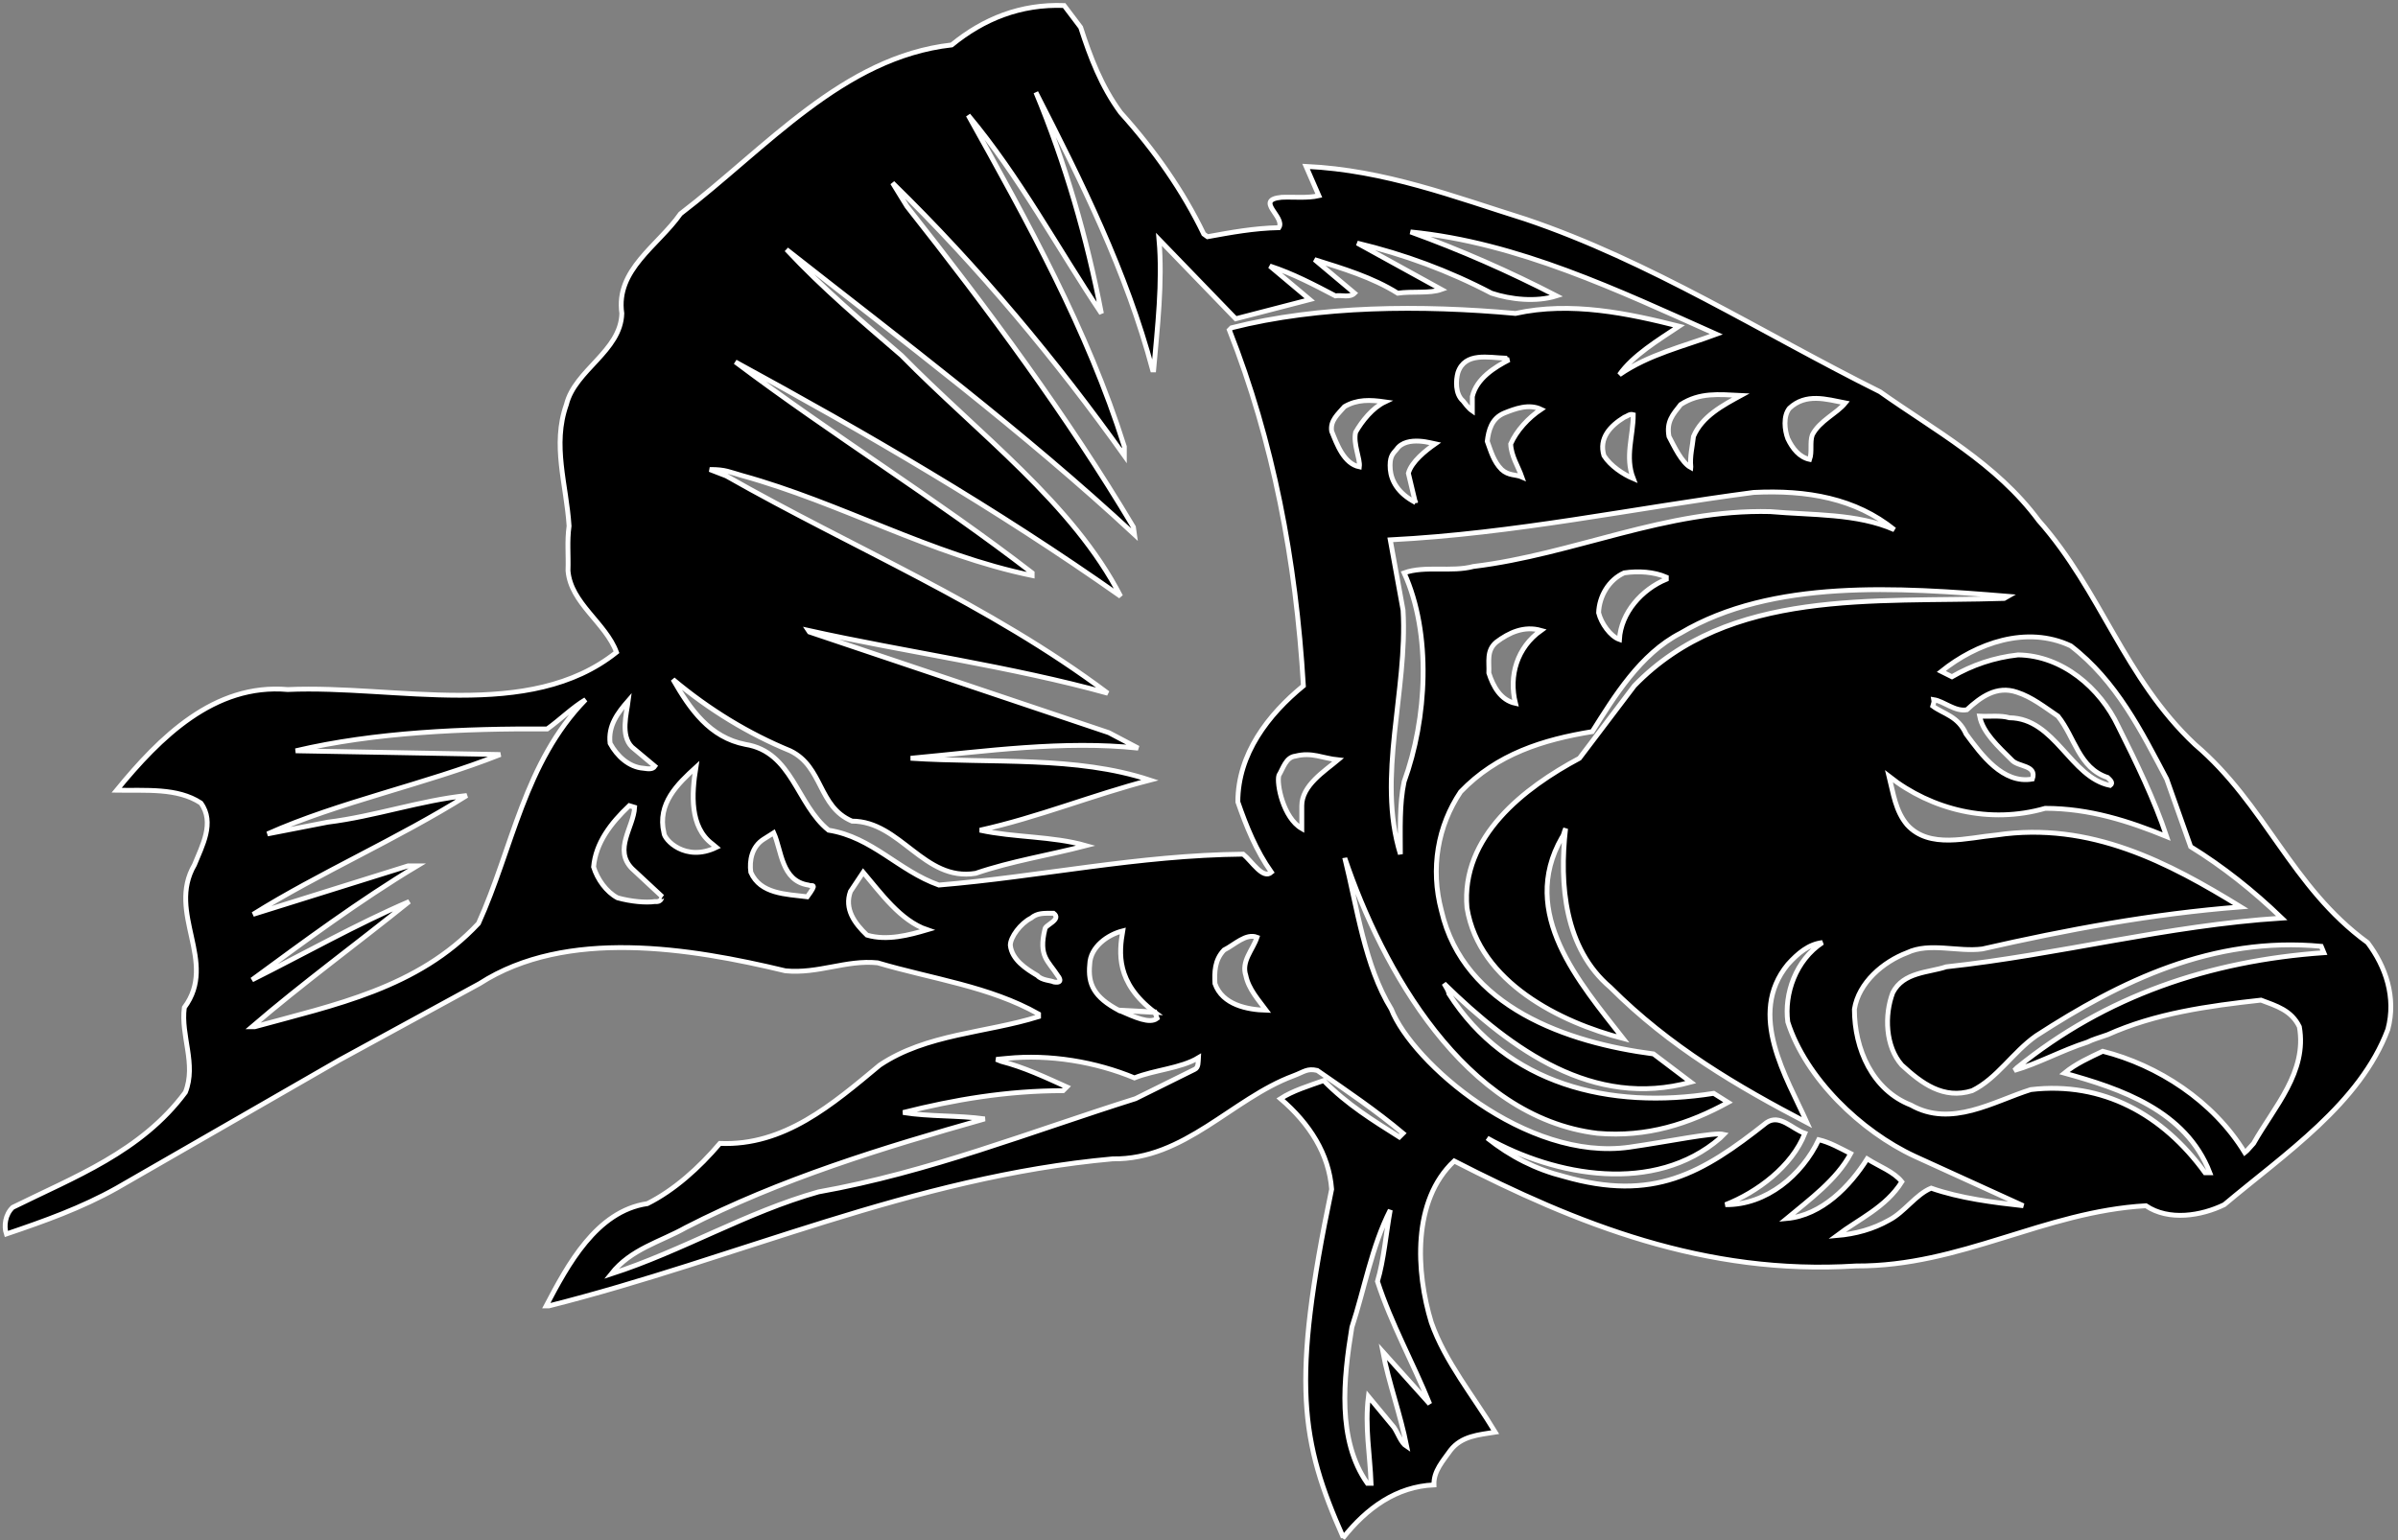 <?xml version="1.0" encoding="UTF-8"?>
<svg xmlns="http://www.w3.org/2000/svg" xmlns:xlink="http://www.w3.org/1999/xlink" width="495pt" height="318pt" viewBox="0 0 495 318" version="1.1">
<rect x="0" y="0" width="495" height="318" fill="#808080" stroke="none"/>
<g id="surface1">
<path style=" stroke:none;fill-rule:nonzero;fill:rgb(0%,0%,0%);fill-opacity:1;" d="M 488.723 194.629 C 472.883 183.078 467.711 166.141 453.082 153.711 C 438.449 139.961 433.723 122.031 420.852 107.512 C 412.051 95.629 399.402 88.922 388.07 80.891 C 363.762 68.789 340.66 53.938 314.922 45.25 C 300.18 40.629 285.879 35.129 269.602 34.359 L 272.238 40.41 C 269.82 40.961 267.07 40.629 264.539 40.738 C 258.82 41.289 265.422 44.809 263.988 47.008 C 258.82 47.121 254.09 48 249.25 48.879 L 248.48 48.328 C 244.191 39.422 238.359 31.059 231.32 23.25 C 227.359 17.859 225.051 11.809 223.07 5.648 L 219.66 1.141 C 210.641 0.809 203.051 3.891 196.449 9.277 C 174.008 11.809 158.277 30.508 140.461 44.148 C 135.84 50.75 127.039 55.699 128.359 64.719 C 128.141 72.531 118.68 76.379 116.918 83.531 C 113.949 91.891 116.918 100.031 117.469 108.609 C 117.027 111.801 117.359 114.441 117.25 117.852 C 117.801 124.559 125.059 128.629 127.258 134.68 C 109.219 149.09 81.719 141.391 59.391 142.379 C 44.207 141.059 32.988 152.281 24.078 163.172 C 30.129 163.281 36.617 162.621 41.457 165.809 C 44.43 169.879 41.68 174.719 40.141 178.57 C 34.309 188.578 45.09 198.59 38.047 208.051 C 37.277 213.879 40.578 219.711 38.27 225.539 C 29.141 237.859 15.277 243.031 2.629 249.301 C 1.09 250.73 0.758 253.152 1.309 254.801 C 9.117 252.16 16.82 249.41 24.078 245.34 L 69.949 218.941 L 98.988 203.102 C 116.918 191.551 142.438 195.73 162.129 200.461 C 168.949 201.121 174.672 198.148 181.16 198.809 C 192.27 202.109 204.262 203.648 214.379 209.371 L 214.379 209.922 C 203.488 213.328 191.281 213.441 181.602 219.93 C 171.809 228.07 161.91 236.652 148.598 236.102 C 144.309 241.16 139.141 245.781 133.641 248.531 C 123.078 250.07 117.141 261.289 112.738 269.652 L 113.289 269.652 C 152.23 259.859 188.309 243.031 229.672 239.289 C 244.52 239.512 254.312 226.863 266.961 222.156 C 269.25 221.305 269.793 220.551 271.91 221.031 C 277.961 225.211 284.121 229.391 289.621 234.012 L 288.852 234.781 C 283.461 231.371 278.07 228.07 273.23 223.121 C 270.148 224.219 266.852 225.211 264.32 226.859 C 270.371 232.031 274.328 238.301 274.879 245.559 C 266.48 285.688 268.496 297.613 277.273 317.445 L 277.191 317.609 C 282.141 311.34 288.301 306.941 296 306.609 C 295.891 303.75 297.871 301.66 299.41 299.461 C 301.719 296.492 305.238 296.27 308.648 295.719 C 304.141 288.242 298.309 281.199 295.449 273.059 C 292.262 262.609 291.488 247.871 300.18 239.73 C 325.48 252.711 351.988 263.379 383.121 261.402 C 404.789 261.512 421.84 250.18 442.961 248.969 C 447.691 252.16 454.402 251.059 459.133 248.75 C 471.562 238.301 487.18 227.852 492.902 212.559 C 494.66 205.961 492.461 199.578 488.723 194.629 Z M 369.371 84.301 C 372.781 81.109 376.961 82.43 380.922 83.199 C 379.16 85.398 375.641 86.828 374.102 89.801 C 373.551 91.34 374.102 93.32 373.551 94.859 C 371.461 94.422 370.031 92.66 369.039 90.57 C 368.379 88.809 368.051 85.949 369.371 84.301 Z M 391.039 109.379 C 383.34 105.969 374.102 106.41 365.41 105.641 C 343.852 105.09 325.039 114.441 304.141 116.969 C 299.629 118.18 294.129 116.75 289.84 118.289 C 295.559 130.828 294.57 148.43 289.84 161.41 C 288.852 166.031 289.07 171.309 289.07 176.371 C 284.121 160.422 290.609 142.602 289.621 125.988 L 286.98 111.469 C 312.828 110.148 336.922 104.98 362 101.68 C 373 101.129 383.012 102.891 391.039 109.379 Z M 343.961 119.172 L 343.961 119.609 C 338.898 121.699 334.609 126.539 334.281 132.039 C 332.41 131.379 330.539 128.738 329.988 126.539 C 330.102 123.129 332.078 119.719 335.27 118.289 C 338.238 117.852 341.43 118.07 343.961 119.172 Z M 312.828 145.238 C 309.75 144.578 308.211 141.719 307.328 138.969 C 307.441 136.66 306.781 134.352 308.871 132.59 C 311.512 130.609 314.59 129.18 318.109 130.172 C 313.16 133.691 311.398 139.52 312.828 145.238 Z M 292.18 103.742 L 292.18 103.824 L 292.156 103.73 C 288.516 101.832 287.199 99.254 286.98 96.949 C 286.789 94.352 287.414 93.777 288.301 92.77 C 290.367 89.789 296.027 91.637 296.219 91.672 C 294.352 92.988 291.379 95.301 290.719 97.719 L 292.156 103.73 C 292.164 103.734 292.168 103.738 292.18 103.742 Z M 314.148 98.488 C 312.941 97.953 311.398 98.27 309.969 96.949 C 308.32 95.301 307.77 93.211 307 91.121 C 307.273 88.863 307.879 86.391 310.52 85.289 C 312.719 84.41 315.578 83.309 318.109 84.52 C 315.469 86.281 313.051 88.922 311.84 91.672 C 311.949 94.199 313.379 96.289 314.148 98.488 Z M 303.922 81.879 L 303.922 84.852 C 303.094 84.285 302.352 83.227 301.996 82.785 C 300.344 81.355 300.512 78.469 300.949 76.93 C 302.379 72.641 307.328 73.852 310.738 73.961 C 310.852 74.289 311.289 74.289 311.512 74.289 C 308.539 75.828 304.801 78.141 303.922 81.879 Z M 337.141 98.82 C 335.051 97.941 332.41 96.18 331.09 94.09 C 329.988 90.461 332.41 87.93 335.27 86.172 C 335.93 85.949 336.371 85.398 337.141 85.621 C 337.141 90.02 335.379 94.309 337.141 98.82 Z M 359.359 81.66 C 355.73 83.641 351.328 85.949 349.57 90.129 C 349.352 92.219 348.801 94.199 349.02 96.398 L 349.008 96.535 C 347.137 95.547 345.5 92 344.512 90.129 C 343.961 87.051 345.281 85.621 346.93 83.531 C 350.891 81 354.738 81.438 359.359 81.66 Z M 129.68 144.691 C 129.348 147.328 128.027 151.84 130.449 154.262 L 135.18 158.219 C 134.738 158.879 133.898 158.797 132.812 158.633 C 129.844 158.41 127.367 156.129 125.938 153.488 C 125.5 149.859 127.48 147.219 129.68 144.691 Z M 98.77 190.672 C 86.23 204.09 68.961 207.5 52.57 212.012 L 52.02 212.012 C 62.25 203.211 73.688 194.852 84.469 186.16 C 73.688 190.781 62.797 196.941 52.02 202.328 C 62.359 194.738 74.348 185.828 86.117 178.789 L 84.25 178.789 L 52.238 188.801 C 65.77 180.328 82.16 173.18 96.348 164.27 C 86.777 165.262 77.43 168.559 67.641 169.77 L 55.211 172.191 C 69.949 165.59 87.77 161.961 103.277 155.801 C 89.527 155.578 75.117 155.25 61.039 155.031 C 77.32 151.18 96.02 150.41 112.961 150.52 C 115.711 148.539 118.238 146.012 120.879 144.469 C 108.23 157.449 105.809 175.16 98.77 190.672 Z M 135.18 186.16 C 133.324 186.434 130.23 186.16 127.48 185.391 C 125.168 184.18 123.301 181.539 122.527 179.012 C 122.969 174.059 126.051 169.988 129.898 166.359 L 131 166.691 C 130.777 170.871 126.598 175.379 130.449 179.34 L 136.719 185.172 C 136.5 185.059 136.801 186.312 135.18 186.16 Z M 137.051 171.969 C 135.617 165.922 139.91 161.852 143.648 158.441 C 142.77 163.941 142.328 170.762 147.059 174.281 L 147.883 174.969 C 141.438 178.074 137.078 173.344 137.051 171.969 Z M 166.641 185.172 C 162.238 184.621 156.961 184.621 154.98 180.109 C 154.648 177.691 155.199 174.828 157.621 173.289 L 159.711 171.969 C 161.359 175.602 161.25 181.871 166.859 182.75 C 167.59 183.121 168.883 182.105 166.641 185.172 Z M 178.961 193.09 C 176.43 190.672 174.23 187.699 175.551 184.07 L 178.188 180.109 C 181.82 184.398 185.891 190.121 191.391 191.988 C 187.648 193.09 183.141 194.301 178.961 193.09 Z M 214.16 201.449 C 211.738 200.02 208.879 198.148 208.551 195.18 C 208.551 193.531 210.641 190.672 212.84 189.57 C 214.16 188.469 215.48 188.578 217.488 188.578 C 219.246 189.898 215.672 191 215.699 191.852 C 214.324 197.488 216.359 198.371 218.34 201.449 C 218.367 201.473 219.734 203.117 217.57 202.77 C 216.938 202.441 215.039 202.441 214.16 201.449 Z M 246.609 220.809 L 234.398 226.859 C 212.73 233.68 191.828 242.039 168.949 246.109 C 154.098 250.289 140.789 258.32 126.16 263.051 C 130.23 257.879 136.277 256.449 141.559 253.48 C 161.027 243.469 182.258 236.98 203.27 231.039 C 197.77 230.27 191.828 230.602 186.438 229.719 C 196.891 227.082 207.781 225.211 219.441 225.211 L 220.211 224.441 C 215.809 222.461 211.41 220.371 206.68 219.16 L 205.648 218.746 L 207.766 218.543 C 216.73 217.633 226.262 219.27 234.18 222.57 C 238.25 220.922 243.75 220.605 247.379 218.406 C 247.324 219.23 247.434 220.453 246.609 220.809 Z M 238.277 208.953 L 238.387 208.957 L 238.855 210.277 C 237.297 211.469 234.297 210.055 231.078 208.656 L 231.016 208.656 C 225.809 205.902 224.547 203.223 224.941 199.141 C 225.051 195.512 228.68 192.98 231.762 192.211 C 230.992 196.699 230.316 202.875 238.277 208.953 Z M 250.789 203.102 C 250.68 200.789 250.68 198.262 252.66 196.172 C 254.859 195.07 257.172 192.648 259.48 193.531 C 258.602 196.172 256.18 198.48 257.172 201.449 C 257.719 204.199 259.809 206.512 261.352 208.602 C 257.5 208.488 252.328 207.5 250.789 203.102 Z M 256.621 176.371 C 234.84 176.59 214.93 180.988 193.809 182.75 C 185.449 179.781 180.059 172.852 171.039 171.422 C 164.438 166.141 163.559 155.25 153.879 153.711 C 146.508 152.281 142.438 146.449 138.918 140.289 C 146.398 146.559 154.539 151.512 163.121 155.031 C 169.938 158.328 168.84 166.578 175.879 169.551 C 185.891 169.551 190.73 182.09 201.398 180.328 C 208.77 177.801 216.578 176.59 224.172 174.609 C 217.238 172.629 209.32 172.961 202.281 171.422 C 214.27 168.781 225.488 164.16 237.371 161.078 C 222.078 156.02 204.922 157.672 187.98 156.57 C 203.27 155.141 219.66 152.828 234.949 154.48 L 228.898 151.289 L 167.078 130.5 L 166.859 130.172 C 186.66 134.57 208.879 137.648 228.68 143.148 C 204.039 124.672 176.211 113.23 149.918 98.27 L 146.508 96.949 C 149.758 96.91 150.727 97.523 153.18 98.199 C 173.613 103.84 192.16 114.551 213.059 118.84 L 213.059 118.289 C 193.258 103 171.809 89.801 151.789 74.73 C 178.852 89.469 205.578 104.98 231.32 123.129 C 221.531 103.988 201.84 89.469 186.109 73.41 C 178.078 66.48 169.938 59.66 162.348 51.52 C 186.109 70.219 211.188 89.031 234.18 110.371 L 233.961 108.828 C 220.32 85.949 204.148 64.059 187.211 42.609 L 184.238 37.77 C 201.949 55.039 218.23 74.621 232.09 94.09 L 232.09 92.219 C 224.5 68.129 212.18 45.91 199.859 23.801 C 210.531 36.559 218.34 51.301 227.359 64.719 C 224.391 49.211 219.879 33.59 213.828 19.07 C 223.289 37.551 232.531 56.141 237.922 76.379 L 238.141 76.379 C 238.91 67.578 240.012 58.23 239.238 49.43 L 255.078 65.82 L 270.371 61.859 L 262.121 54.93 C 266.852 56.469 271.25 58.781 275.648 61.09 C 276.969 60.871 278.621 61.531 279.609 60.539 L 271.359 53.609 C 277.301 55.48 283.238 57.238 288.52 60.539 C 291.488 60.102 295.121 60.648 297.539 59.77 L 280.16 50.199 C 289.84 52.508 299.078 55.922 307.879 60.539 C 311.84 61.859 317.121 62.41 321.301 61.09 C 311.512 56.031 301.5 51.629 291.16 47.891 C 313.379 50.09 334.059 59.988 354.301 69.008 C 347.48 71.539 340.328 73.188 334.281 77.371 C 337.031 73.41 342.312 70.219 346.602 67.359 C 336.148 64.719 324.27 62.188 312.828 64.719 C 293.469 62.961 272.352 63.07 254.199 67.688 L 253.762 68.129 C 262.781 91.012 267.512 115.648 269.051 141.609 C 261.789 147.551 255.52 155.691 255.52 165.59 C 257.281 170.648 259.262 175.602 262.449 180.109 C 260.691 181.648 258.488 177.91 256.621 176.371 Z M 280.602 96.398 C 277.41 95.738 275.98 91.781 274.879 89.031 C 274.551 86.828 276.199 85.512 277.52 83.969 C 280.16 82.43 282.801 82.539 285.879 82.98 C 283.352 84.188 281.148 86.938 279.828 89.25 C 279.281 91.672 280.82 94.75 280.602 96.398 Z M 268.719 166.359 L 268.719 171.09 C 264.871 168.891 263.469 161.781 263.988 160.09 C 264.871 158.66 265.422 156.352 267.398 156.129 C 270.809 155.25 273.012 156.57 276.199 156.898 C 273.449 159.211 268.719 162.18 268.719 166.359 Z M 295.121 289.891 L 285.441 279.109 C 286.648 285.492 289.07 291.98 290.391 298.691 C 289.18 297.922 288.629 296.051 287.75 294.73 L 282.469 288.352 C 281.699 294.621 282.801 300.34 283.02 306.281 L 282.25 306.281 C 275.98 297.371 277.301 284.719 279.059 274.051 C 281.699 266.02 283.129 257.441 286.98 249.852 C 286.102 254.691 285.66 260.191 284.34 264.59 C 287.199 273.391 291.711 281.422 295.121 289.891 Z M 398.633 245.34 C 395.441 246.66 393.133 250.289 389.941 251.941 C 386.641 253.809 383.012 254.801 379.16 255.129 C 383.672 251.719 389.281 249.301 392.582 244.02 C 390.93 241.93 387.852 240.832 385.43 239.289 C 381.91 244.902 376.078 250.949 368.82 251.609 C 373.441 247.762 379.16 243.582 382.02 238.191 C 379.82 237.09 377.73 235.879 375.422 235.332 C 372.012 242.59 364.641 248.859 356.172 248.75 C 362.66 246.219 369.922 240.832 372.562 234.012 C 369.922 233.129 367.391 229.941 364.641 231.809 C 351.336 242.355 341.242 248.215 322.84 242.922 C 317.121 241.492 311.84 238.852 307 235 C 321.078 242.922 341.539 246.66 355.07 235 L 355.84 234.23 C 353.805 233.734 344.617 235.691 336.371 236.871 C 315.016 239.922 291.488 219.379 287.199 208.379 C 281.699 199.469 280.133 187.328 277.602 177.211 L 277.602 177.195 C 285.301 199.965 302.27 230.711 329.77 234.012 C 340 234.891 348.691 232.031 356.719 227.629 L 353.75 225.762 C 332.301 229.172 311.07 224 299.078 205.191 C 298.969 204.422 298.422 203.762 298.09 203.102 C 312.172 216.852 328.891 228.949 349.02 223.449 L 341.32 217.621 C 323.609 215.309 302.16 208.051 297.539 188.031 C 295.23 179.34 296.77 170.539 301.5 163.5 C 308.98 155.691 318.551 152.719 328.672 151.07 C 333.18 143.922 338.57 135.012 346.93 130.719 C 365.852 119.5 391.812 121.262 414.473 123.129 L 413.699 123.57 C 386.75 124.449 356.941 121.371 337.359 141.609 L 326.031 156.57 C 314.699 162.621 301.5 172.738 302.82 187.48 C 305.352 202.879 322.18 211.129 335.051 214.43 C 326.031 202.879 313.488 188.578 322.398 172.961 C 322.84 172.41 322.84 171.75 323.172 171.09 C 321.852 182.641 322.949 195.84 332.41 203.871 C 344.73 216.191 358.699 224.332 373 231.809 C 368.82 222.461 360.57 209.48 369.039 199.141 C 371.129 196.828 373.328 194.961 376.191 194.629 C 370.691 198.262 368.27 205.191 369.039 211.02 C 372.781 222.68 384.109 233.57 395.223 238.742 L 417.66 248.969 C 411.609 248.309 404.57 247.43 398.633 245.34 Z M 415.242 156.898 C 416.562 158.441 420.52 157.891 419.531 160.859 C 413.449 161.945 409 155.832 405.852 151.566 C 404.172 147.824 401.16 147.441 398.961 145.789 C 399.07 145.352 399.289 145.02 399.18 144.469 C 401.27 144.801 403.582 147 406 146.559 C 408.859 143.922 412.16 141.5 416.34 142.93 C 419.422 143.922 422.062 146.012 424.812 147.879 C 428.332 152.281 429.102 158.551 435.039 160.531 C 435.48 160.969 436.359 161.629 435.59 162.18 C 427.34 160.531 424.262 148.32 414.801 148.211 C 412.93 147.66 410.73 147.988 408.641 147.879 C 409.301 151.289 412.492 154.148 415.242 156.898 Z M 430.859 215.199 C 432.016 214.621 433.227 214.293 435.039 213.66 C 444.832 209.262 455.723 207.719 466.723 206.512 C 469.91 207.719 472.992 208.602 474.641 212.012 C 476.289 221.359 469.473 228.512 465.18 236.102 C 463.504 237.957 464.027 237.434 463.367 237.984 C 456.875 227.312 445.383 219.93 434.051 217.07 C 431.301 218.391 428.551 219.602 426.133 221.582 C 437.68 224.77 451.211 229.281 456.16 242.152 L 455.172 242.152 C 446.48 230.16 434.051 223.23 419.199 224.988 C 411.5 227.41 402.812 232.91 394.449 228.18 C 386.531 225.102 382.789 216.629 382.789 208.379 C 383.672 202.879 388.73 198.59 393.68 196.719 C 398.301 194.52 404.133 196.609 409.191 195.949 C 426.57 191.988 444.172 188.691 462.539 187.262 C 447.691 178.129 431.52 169.551 412.16 172.41 C 406.109 172.961 398.301 175.379 393.68 170.32 C 391.262 167.461 390.82 163.828 389.941 160.309 C 398.742 167.238 410.73 170.211 422.172 166.91 C 431.301 166.91 439.441 169.551 447.25 172.738 C 444.723 165.148 440.98 157.449 437.242 149.969 C 433.5 142.051 425.691 135.34 416.562 135.23 C 411.609 135.781 407.102 137.32 402.922 139.738 L 400.723 138.641 C 407.98 132.809 418.32 129.07 427.449 133.359 C 436.91 140.621 442.082 151.07 447.25 160.859 L 452.199 174.828 C 458.801 178.898 465.07 183.852 471.012 189.57 C 447.141 191.109 425.168 197.105 401.738 199.637 C 398.109 200.844 392.91 200.68 390.711 204.969 C 388.949 209.59 389.172 216.078 392.582 219.93 C 396.652 223.672 401.16 227.082 407.102 225.211 C 412.27 222.68 415.461 217.289 420.301 213.879 C 437.789 202.551 456.711 193.309 479.152 195.398 L 479.699 196.719 C 456.16 198.371 434.602 205.629 416.34 220.48 L 415.789 221.031 C 420.742 219.602 425.691 216.852 430.859 215.199 "/>
<path style="fill:none;stroke-width:10;stroke-linecap:butt;stroke-linejoin:miter;stroke:rgb(100%,100%,100%);stroke-opacity:1;stroke-miterlimit:4;" d="M 4887.227 1233.711 C 4728.828 1349.219 4677.109 1518.594 4530.82 1642.891 C 4384.492 1780.391 4337.227 1959.688 4208.516 2104.883 C 4120.508 2223.711 3994.023 2290.781 3880.703 2371.094 C 3637.617 2492.109 3406.602 2640.625 3149.219 2727.5 C 3001.797 2773.711 2858.789 2828.711 2696.016 2836.406 L 2722.383 2775.898 C 2698.203 2770.391 2670.703 2773.711 2645.391 2772.617 C 2588.203 2767.109 2654.219 2731.914 2639.883 2709.922 C 2588.203 2708.789 2540.898 2700 2492.5 2691.211 L 2484.805 2696.719 C 2441.914 2785.781 2383.594 2869.414 2313.203 2947.5 C 2273.594 3001.406 2250.508 3061.914 2230.703 3123.516 L 2196.602 3168.594 C 2106.406 3171.914 2030.508 3141.094 1964.492 3087.227 C 1740.078 3061.914 1582.773 2874.922 1404.609 2738.516 C 1358.398 2672.5 1270.391 2623.008 1283.594 2532.812 C 1281.406 2454.688 1186.797 2416.211 1169.18 2344.688 C 1139.492 2261.094 1169.18 2179.688 1174.688 2093.906 C 1170.273 2061.992 1173.594 2035.586 1172.5 2001.484 C 1178.008 1934.414 1250.586 1893.711 1272.578 1833.203 C 1092.188 1689.102 817.188 1766.094 593.906 1756.211 C 442.07 1769.414 329.883 1657.188 240.781 1548.281 C 301.289 1547.188 366.172 1553.789 414.57 1521.914 C 444.297 1481.211 416.797 1432.812 401.406 1394.297 C 343.086 1294.219 450.898 1194.102 380.469 1099.492 C 372.773 1041.211 405.781 982.891 382.695 924.609 C 291.406 801.406 152.773 749.688 26.289 686.992 C 10.898 672.695 7.578 648.477 13.086 631.992 C 91.172 658.398 168.203 685.898 240.781 726.602 L 699.492 990.586 L 989.883 1148.984 C 1169.18 1264.492 1424.375 1222.695 1621.289 1175.391 C 1689.492 1168.789 1746.719 1198.516 1811.602 1191.914 C 1922.695 1158.906 2042.617 1143.516 2143.789 1086.289 L 2143.789 1080.781 C 2034.883 1046.719 1912.812 1045.586 1816.016 980.703 C 1718.086 899.297 1619.102 813.477 1485.977 818.984 C 1443.086 768.398 1391.406 722.188 1336.406 694.688 C 1230.781 679.297 1171.406 567.109 1127.383 483.477 L 1132.891 483.477 C 1522.305 581.406 1883.086 749.688 2296.719 787.109 C 2445.195 784.883 2543.125 911.367 2669.609 958.438 C 2692.5 966.953 2697.93 974.492 2719.102 969.688 C 2779.609 927.891 2841.211 886.094 2896.211 839.883 L 2888.516 832.188 C 2834.609 866.289 2780.703 899.297 2732.305 948.789 C 2701.484 937.812 2668.516 927.891 2643.203 911.406 C 2703.711 859.688 2743.281 796.992 2748.789 724.414 C 2664.805 323.125 2684.961 203.867 2772.734 5.547 L 2771.914 3.906 C 2821.406 66.602 2883.008 110.586 2960 113.906 C 2958.906 142.5 2978.711 163.398 2994.102 185.391 C 3017.188 215.078 3052.383 217.305 3086.484 222.812 C 3041.406 297.578 2983.086 368.008 2954.492 449.414 C 2922.617 553.906 2914.883 701.289 3001.797 782.695 C 3254.805 652.891 3519.883 546.211 3831.211 565.977 C 4047.891 564.883 4218.398 678.203 4429.609 690.312 C 4476.914 658.398 4544.023 669.414 4591.328 692.5 C 4715.625 796.992 4871.797 901.484 4929.023 1054.414 C 4946.602 1120.391 4924.609 1184.219 4887.227 1233.711 Z M 3693.711 2336.992 C 3727.812 2368.906 3769.609 2355.703 3809.219 2348.008 C 3791.602 2326.016 3756.406 2311.719 3741.016 2281.992 C 3735.508 2266.602 3741.016 2246.797 3735.508 2231.406 C 3714.609 2235.781 3700.312 2253.398 3690.391 2274.297 C 3683.789 2291.914 3680.508 2320.508 3693.711 2336.992 Z M 3910.391 2086.211 C 3833.398 2120.312 3741.016 2115.898 3654.102 2123.594 C 3438.516 2129.102 3250.391 2035.586 3041.406 2010.312 C 2996.289 1998.203 2941.289 2012.5 2898.398 1997.109 C 2955.586 1871.719 2945.703 1695.703 2898.398 1565.898 C 2888.516 1519.688 2890.703 1466.914 2890.703 1416.289 C 2841.211 1575.781 2906.094 1753.984 2896.211 1920.117 L 2869.805 2065.312 C 3128.281 2078.516 3369.219 2130.195 3620 2163.203 C 3730 2168.711 3830.117 2151.094 3910.391 2086.211 Z M 3439.609 1988.281 L 3439.609 1983.906 C 3388.984 1963.008 3346.094 1914.609 3342.812 1859.609 C 3324.102 1866.211 3305.391 1892.617 3299.883 1914.609 C 3301.016 1948.711 3320.781 1982.812 3352.695 1997.109 C 3382.383 2001.484 3414.297 1999.297 3439.609 1988.281 Z M 3128.281 1727.617 C 3097.5 1734.219 3082.109 1762.812 3073.281 1790.312 C 3074.414 1813.398 3067.812 1836.484 3088.711 1854.102 C 3115.117 1873.906 3145.898 1888.203 3181.094 1878.281 C 3131.602 1843.086 3113.984 1784.805 3128.281 1727.617 Z M 2921.797 2142.578 L 2921.797 2141.758 L 2921.562 2142.695 C 2885.156 2161.68 2871.992 2187.461 2869.805 2210.508 C 2867.891 2236.484 2874.141 2242.227 2883.008 2252.305 C 2903.672 2282.109 2960.273 2263.633 2962.188 2263.281 C 2943.516 2250.117 2913.789 2226.992 2907.188 2202.812 L 2921.562 2142.695 C 2921.641 2142.656 2921.68 2142.617 2921.797 2142.578 Z M 3141.484 2195.117 C 3129.414 2200.469 3113.984 2197.305 3099.688 2210.508 C 3083.203 2226.992 3077.695 2247.891 3070 2268.789 C 3072.734 2291.367 3078.789 2316.094 3105.195 2327.109 C 3127.188 2335.898 3155.781 2346.914 3181.094 2334.805 C 3154.688 2317.188 3130.508 2290.781 3118.398 2263.281 C 3119.492 2238.008 3133.789 2217.109 3141.484 2195.117 Z M 3039.219 2361.211 L 3039.219 2331.484 C 3030.938 2337.148 3023.516 2347.734 3019.961 2352.148 C 3003.438 2366.445 3005.117 2395.312 3009.492 2410.703 C 3023.789 2453.594 3073.281 2441.484 3107.383 2440.391 C 3108.516 2437.109 3112.891 2437.109 3115.117 2437.109 C 3085.391 2421.719 3048.008 2398.594 3039.219 2361.211 Z M 3371.406 2191.797 C 3350.508 2200.586 3324.102 2218.203 3310.898 2239.102 C 3299.883 2275.391 3324.102 2300.703 3352.695 2318.281 C 3359.297 2320.508 3363.711 2326.016 3371.406 2323.789 C 3371.406 2279.805 3353.789 2236.914 3371.406 2191.797 Z M 3593.594 2363.398 C 3557.305 2343.594 3513.281 2320.508 3495.703 2278.711 C 3493.516 2257.812 3488.008 2238.008 3490.195 2216.016 L 3490.078 2214.648 C 3471.367 2224.531 3455 2260 3445.117 2278.711 C 3439.609 2309.492 3452.812 2323.789 3469.297 2344.688 C 3508.906 2370 3547.383 2365.625 3593.594 2363.398 Z M 1296.797 1733.086 C 1293.477 1706.719 1280.273 1661.602 1304.492 1637.383 L 1351.797 1597.812 C 1347.383 1591.211 1338.984 1592.031 1328.125 1593.672 C 1298.438 1595.898 1273.672 1618.711 1259.375 1645.117 C 1255 1681.406 1274.805 1707.812 1296.797 1733.086 Z M 987.695 1273.281 C 862.305 1139.102 689.609 1105 525.703 1059.883 L 520.195 1059.883 C 622.5 1147.891 736.875 1231.484 844.688 1318.398 C 736.875 1272.188 627.969 1210.586 520.195 1156.719 C 623.594 1232.617 743.477 1321.719 861.172 1392.109 L 842.5 1392.109 L 522.383 1291.992 C 657.695 1376.719 821.602 1448.203 963.477 1537.305 C 867.773 1527.383 774.297 1494.414 676.406 1482.305 L 552.109 1458.086 C 699.492 1524.102 877.695 1560.391 1032.773 1621.992 C 895.273 1624.219 751.172 1627.5 610.391 1629.688 C 773.203 1668.203 960.195 1675.898 1129.609 1674.805 C 1157.109 1694.609 1182.383 1719.883 1208.789 1735.312 C 1082.305 1605.508 1058.086 1428.398 987.695 1273.281 Z M 1351.797 1318.398 C 1333.242 1315.664 1302.305 1318.398 1274.805 1326.094 C 1251.68 1338.203 1233.008 1364.609 1225.273 1389.883 C 1229.688 1439.414 1260.508 1480.117 1298.984 1516.406 L 1310 1513.086 C 1307.773 1471.289 1265.977 1426.211 1304.492 1386.602 L 1367.188 1328.281 C 1365 1329.414 1368.008 1316.875 1351.797 1318.398 Z M 1370.508 1460.312 C 1356.172 1520.781 1399.102 1561.484 1436.484 1595.586 C 1427.695 1540.586 1423.281 1472.383 1470.586 1437.188 L 1478.828 1430.312 C 1414.375 1399.258 1370.781 1446.562 1370.508 1460.312 Z M 1666.406 1328.281 C 1622.383 1333.789 1569.609 1333.789 1549.805 1378.906 C 1546.484 1403.086 1551.992 1431.719 1576.211 1447.109 L 1597.109 1460.312 C 1613.594 1423.984 1612.5 1361.289 1668.594 1352.5 C 1675.898 1348.789 1688.828 1358.945 1666.406 1328.281 Z M 1789.609 1249.102 C 1764.297 1273.281 1742.305 1303.008 1755.508 1339.297 L 1781.875 1378.906 C 1818.203 1336.016 1858.906 1278.789 1913.906 1260.117 C 1876.484 1249.102 1831.406 1236.992 1789.609 1249.102 Z M 2141.602 1165.508 C 2117.383 1179.805 2088.789 1198.516 2085.508 1228.203 C 2085.508 1244.688 2106.406 1273.281 2128.398 1284.297 C 2141.602 1295.312 2154.805 1294.219 2174.883 1294.219 C 2192.461 1281.016 2156.719 1270 2156.992 1261.484 C 2143.242 1205.117 2163.594 1196.289 2183.398 1165.508 C 2183.672 1165.273 2197.344 1148.828 2175.703 1152.305 C 2169.375 1155.586 2150.391 1155.586 2141.602 1165.508 Z M 2466.094 971.914 L 2343.984 911.406 C 2127.305 843.203 1918.281 759.609 1689.492 718.906 C 1540.977 677.109 1407.891 596.797 1261.602 549.492 C 1302.305 601.211 1362.773 615.508 1415.586 645.195 C 1610.273 745.312 1822.578 810.195 2032.695 869.609 C 1977.695 877.305 1918.281 873.984 1864.375 882.812 C 1968.906 909.18 2077.812 927.891 2194.414 927.891 L 2202.109 935.586 C 2158.086 955.391 2114.102 976.289 2066.797 988.398 L 2056.484 992.539 L 2077.656 994.57 C 2167.305 1003.672 2262.617 987.305 2341.797 954.297 C 2382.5 970.781 2437.5 973.945 2473.789 995.938 C 2473.242 987.695 2474.336 975.469 2466.094 971.914 Z M 2382.773 1090.469 L 2383.867 1090.43 L 2388.555 1077.227 C 2372.969 1065.312 2342.969 1079.453 2310.781 1093.438 L 2310.156 1093.438 C 2258.086 1120.977 2245.469 1147.773 2249.414 1188.594 C 2250.508 1224.883 2286.797 1250.195 2317.617 1257.891 C 2309.922 1213.008 2303.164 1151.25 2382.773 1090.469 Z M 2507.891 1148.984 C 2506.797 1172.109 2506.797 1197.383 2526.602 1218.281 C 2548.594 1229.297 2571.719 1253.516 2594.805 1244.688 C 2586.016 1218.281 2561.797 1195.195 2571.719 1165.508 C 2577.188 1138.008 2598.086 1114.883 2613.516 1093.984 C 2575 1095.117 2523.281 1105 2507.891 1148.984 Z M 2566.211 1416.289 C 2348.398 1414.102 2149.297 1370.117 1938.086 1352.5 C 1854.492 1382.188 1800.586 1451.484 1710.391 1465.781 C 1644.375 1518.594 1635.586 1627.5 1538.789 1642.891 C 1465.078 1657.188 1424.375 1715.508 1389.18 1777.109 C 1463.984 1714.414 1545.391 1664.883 1631.211 1629.688 C 1699.375 1596.719 1688.398 1514.219 1758.789 1484.492 C 1858.906 1484.492 1907.305 1359.102 2013.984 1376.719 C 2087.695 1401.992 2165.781 1414.102 2241.719 1433.906 C 2172.383 1453.711 2093.203 1450.391 2022.812 1465.781 C 2142.695 1492.188 2254.883 1538.398 2373.711 1569.219 C 2220.781 1619.805 2049.219 1603.281 1879.805 1614.297 C 2032.695 1628.594 2196.602 1651.719 2349.492 1635.195 L 2288.984 1667.109 L 1670.781 1875 L 1668.594 1878.281 C 1866.602 1834.297 2088.789 1803.516 2286.797 1748.516 C 2040.391 1933.281 1762.109 2047.695 1499.18 2197.305 L 1465.078 2210.508 C 1497.578 2210.898 1507.266 2204.766 1531.797 2198.008 C 1736.133 2141.602 1921.602 2034.492 2130.586 1991.602 L 2130.586 1997.109 C 1932.578 2150 1718.086 2281.992 1517.891 2432.695 C 1788.516 2285.312 2055.781 2130.195 2313.203 1948.711 C 2215.312 2140.117 2018.398 2285.312 1861.094 2445.898 C 1780.781 2515.195 1699.375 2583.398 1623.477 2664.805 C 1861.094 2477.812 2111.875 2289.688 2341.797 2076.289 L 2339.609 2091.719 C 2203.203 2320.508 2041.484 2539.414 1872.109 2753.906 L 1842.383 2802.305 C 2019.492 2629.609 2182.305 2433.789 2320.898 2239.102 L 2320.898 2257.812 C 2245 2498.711 2121.797 2720.898 1998.594 2941.992 C 2105.312 2814.414 2183.398 2666.992 2273.594 2532.812 C 2243.906 2687.891 2198.789 2844.102 2138.281 2989.297 C 2232.891 2804.492 2325.312 2618.594 2379.219 2416.211 L 2381.406 2416.211 C 2389.102 2504.219 2400.117 2597.695 2392.383 2685.703 L 2550.781 2521.797 L 2703.711 2561.406 L 2621.211 2630.703 C 2668.516 2615.312 2712.5 2592.188 2756.484 2569.102 C 2769.688 2571.289 2786.211 2564.688 2796.094 2574.609 L 2713.594 2643.906 C 2773.008 2625.195 2832.383 2607.617 2885.195 2574.609 C 2914.883 2578.984 2951.211 2573.516 2975.391 2582.305 L 2801.602 2678.008 C 2898.398 2654.922 2990.781 2620.781 3078.789 2574.609 C 3118.398 2561.406 3171.211 2555.898 3213.008 2569.102 C 3115.117 2619.688 3015 2663.711 2911.602 2701.094 C 3133.789 2679.102 3340.586 2580.117 3543.008 2489.922 C 3474.805 2464.609 3403.281 2448.125 3342.812 2406.289 C 3370.312 2445.898 3423.125 2477.812 3466.016 2506.406 C 3361.484 2532.812 3242.695 2558.125 3128.281 2532.812 C 2934.688 2550.391 2723.516 2549.297 2541.992 2503.125 L 2537.617 2498.711 C 2627.812 2269.883 2675.117 2023.516 2690.508 1763.906 C 2617.891 1704.492 2555.195 1623.086 2555.195 1524.102 C 2572.812 1473.516 2592.617 1423.984 2624.492 1378.906 C 2606.914 1363.516 2584.883 1400.898 2566.211 1416.289 Z M 2806.016 2216.016 C 2774.102 2222.617 2759.805 2262.188 2748.789 2289.688 C 2745.508 2311.719 2761.992 2324.883 2775.195 2340.312 C 2801.602 2355.703 2828.008 2354.609 2858.789 2350.195 C 2833.516 2338.125 2811.484 2310.625 2798.281 2287.5 C 2792.812 2263.281 2808.203 2232.5 2806.016 2216.016 Z M 2687.188 1516.406 L 2687.188 1469.102 C 2648.711 1491.094 2634.688 1562.188 2639.883 1579.102 C 2648.711 1593.398 2654.219 1616.484 2673.984 1618.711 C 2708.086 1627.5 2730.117 1614.297 2761.992 1611.016 C 2734.492 1587.891 2687.188 1558.203 2687.188 1516.406 Z M 2951.211 281.094 L 2854.414 388.906 C 2866.484 325.078 2890.703 260.195 2903.906 193.086 C 2891.797 200.781 2886.289 219.492 2877.5 232.695 L 2824.688 296.484 C 2816.992 233.789 2828.008 176.602 2830.195 117.188 L 2822.5 117.188 C 2759.805 206.289 2773.008 332.812 2790.586 439.492 C 2816.992 519.805 2831.289 605.586 2869.805 681.484 C 2861.016 633.086 2856.602 578.086 2843.398 534.102 C 2871.992 446.094 2917.109 365.781 2951.211 281.094 Z M 3986.328 726.602 C 3954.414 713.398 3931.328 677.109 3899.414 660.586 C 3866.406 641.914 3830.117 631.992 3791.602 628.711 C 3836.719 662.812 3892.812 686.992 3925.82 739.805 C 3909.297 760.703 3878.516 771.68 3854.297 787.109 C 3819.102 730.977 3760.781 670.508 3688.203 663.906 C 3734.414 702.383 3791.602 744.18 3820.195 798.086 C 3798.203 809.102 3777.305 821.211 3754.219 826.68 C 3720.117 754.102 3646.406 691.406 3561.719 692.5 C 3626.602 717.812 3699.219 771.68 3725.625 839.883 C 3699.219 848.711 3673.906 880.586 3646.406 861.914 C 3513.359 756.445 3412.422 697.852 3228.398 750.781 C 3171.211 765.078 3118.398 791.484 3070 830 C 3210.781 750.781 3415.391 713.398 3550.703 830 L 3558.398 837.695 C 3538.047 842.656 3446.172 823.086 3363.711 811.289 C 3150.156 780.781 2914.883 986.211 2871.992 1096.211 C 2816.992 1185.312 2801.328 1306.719 2776.016 1407.891 L 2776.016 1408.047 C 2853.008 1180.352 3022.695 872.891 3297.695 839.883 C 3400 831.094 3486.914 859.688 3567.188 903.711 L 3537.5 922.383 C 3323.008 888.281 3110.703 940 2990.781 1128.086 C 2989.688 1135.781 2984.219 1142.383 2980.898 1148.984 C 3121.719 1011.484 3288.906 890.508 3490.195 945.508 L 3413.203 1003.789 C 3236.094 1026.914 3021.602 1099.492 2975.391 1299.688 C 2952.305 1386.602 2967.695 1474.609 3015 1545 C 3089.805 1623.086 3185.508 1652.812 3286.719 1669.297 C 3331.797 1740.781 3385.703 1829.883 3469.297 1872.812 C 3658.516 1985 3918.125 1967.383 4144.727 1948.711 L 4136.992 1944.297 C 3867.5 1935.508 3569.414 1966.289 3373.594 1763.906 L 3260.312 1614.297 C 3146.992 1553.789 3015 1452.617 3028.203 1305.195 C 3053.516 1151.211 3221.797 1068.711 3350.508 1035.703 C 3260.312 1151.211 3134.883 1294.219 3223.984 1450.391 C 3228.398 1455.898 3228.398 1462.5 3231.719 1469.102 C 3218.516 1353.594 3229.492 1221.602 3324.102 1141.289 C 3447.305 1018.086 3586.992 936.68 3730 861.914 C 3688.203 955.391 3605.703 1085.195 3690.391 1188.594 C 3711.289 1211.719 3733.281 1230.391 3761.914 1233.711 C 3706.914 1197.383 3682.695 1128.086 3690.391 1069.805 C 3727.812 953.203 3841.094 844.297 3952.227 792.578 L 4176.602 690.312 C 4116.094 696.914 4045.703 705.703 3986.328 726.602 Z M 4152.422 1611.016 C 4165.625 1595.586 4205.195 1601.094 4195.312 1571.406 C 4134.492 1560.547 4090 1621.68 4058.516 1664.336 C 4041.719 1701.758 4011.602 1705.586 3989.609 1722.109 C 3990.703 1726.484 3992.891 1729.805 3991.797 1735.312 C 4012.695 1731.992 4035.82 1710 4060 1714.414 C 4088.594 1740.781 4121.602 1765 4163.398 1750.703 C 4194.219 1740.781 4220.625 1719.883 4248.125 1701.211 C 4283.32 1657.188 4291.016 1594.492 4350.391 1574.688 C 4354.805 1570.312 4363.594 1563.711 4355.898 1558.203 C 4273.398 1574.688 4242.617 1696.797 4148.008 1697.891 C 4129.297 1703.398 4107.305 1700.117 4086.406 1701.211 C 4093.008 1667.109 4124.922 1638.516 4152.422 1611.016 Z M 4308.594 1028.008 C 4320.156 1033.789 4332.266 1037.07 4350.391 1043.398 C 4448.32 1087.383 4557.227 1102.812 4667.227 1114.883 C 4699.102 1102.812 4729.922 1093.984 4746.406 1059.883 C 4762.891 966.406 4694.727 894.883 4651.797 818.984 C 4635.039 800.43 4640.273 805.664 4633.672 800.156 C 4568.75 906.875 4453.828 980.703 4340.508 1009.297 C 4313.008 996.094 4285.508 983.984 4261.328 964.18 C 4376.797 932.305 4512.109 887.188 4561.602 758.477 L 4551.719 758.477 C 4464.805 878.398 4340.508 947.695 4191.992 930.117 C 4115 905.898 4028.125 850.898 3944.492 898.203 C 3865.312 928.984 3827.891 1013.711 3827.891 1096.211 C 3836.719 1151.211 3887.305 1194.102 3936.797 1212.812 C 3983.008 1234.805 4041.328 1213.906 4091.914 1220.508 C 4265.703 1260.117 4441.719 1293.086 4625.391 1307.383 C 4476.914 1398.711 4315.195 1484.492 4121.602 1455.898 C 4061.094 1450.391 3983.008 1426.211 3936.797 1476.797 C 3912.617 1505.391 3908.203 1541.719 3899.414 1576.914 C 3987.422 1507.617 4107.305 1477.891 4221.719 1510.898 C 4313.008 1510.898 4394.414 1484.492 4472.5 1452.617 C 4447.227 1528.516 4409.805 1605.508 4372.422 1680.312 C 4335 1759.492 4256.914 1826.602 4165.625 1827.695 C 4116.094 1822.188 4071.016 1806.797 4029.219 1782.617 L 4007.227 1793.594 C 4079.805 1851.914 4183.203 1889.297 4274.492 1846.406 C 4369.102 1773.789 4420.82 1669.297 4472.5 1571.406 L 4521.992 1431.719 C 4588.008 1391.016 4650.703 1341.484 4710.117 1284.297 C 4471.406 1268.906 4251.68 1208.945 4017.383 1183.633 C 3981.094 1171.562 3929.102 1173.203 3907.109 1130.312 C 3889.492 1084.102 3891.719 1019.219 3925.82 980.703 C 3966.523 943.281 4011.602 909.18 4071.016 927.891 C 4122.695 953.203 4154.609 1007.109 4203.008 1041.211 C 4377.891 1154.492 4567.109 1246.914 4791.523 1226.016 L 4796.992 1212.812 C 4561.602 1196.289 4346.016 1123.711 4163.398 975.195 L 4157.891 969.688 C 4207.422 983.984 4256.914 1011.484 4308.594 1028.008 Z M 4308.594 1028.008 " transform="matrix(0.1,0,0,-0.1,0,318)"/>
<path style=" stroke:none;fill-rule:nonzero;fill:rgb(0%,0%,0%);fill-opacity:1;" d="M 231.078 208.656 L 238.387 209.039 C 238.348 209.012 238.316 208.98 238.277 208.953 L 230.879 208.574 C 230.945 208.602 231.012 208.629 231.078 208.656 "/>
<path style="fill:none;stroke-width:10;stroke-linecap:butt;stroke-linejoin:miter;stroke:rgb(100%,100%,100%);stroke-opacity:1;stroke-miterlimit:4;" d="M 2310.781 1093.438 L 2383.867 1089.609 C 2383.477 1089.883 2383.164 1090.195 2382.773 1090.469 L 2308.789 1094.258 C 2309.453 1093.984 2310.117 1093.711 2310.781 1093.438 Z M 2310.781 1093.438 " transform="matrix(0.1,0,0,-0.1,0,318)"/>
</g>
</svg>
